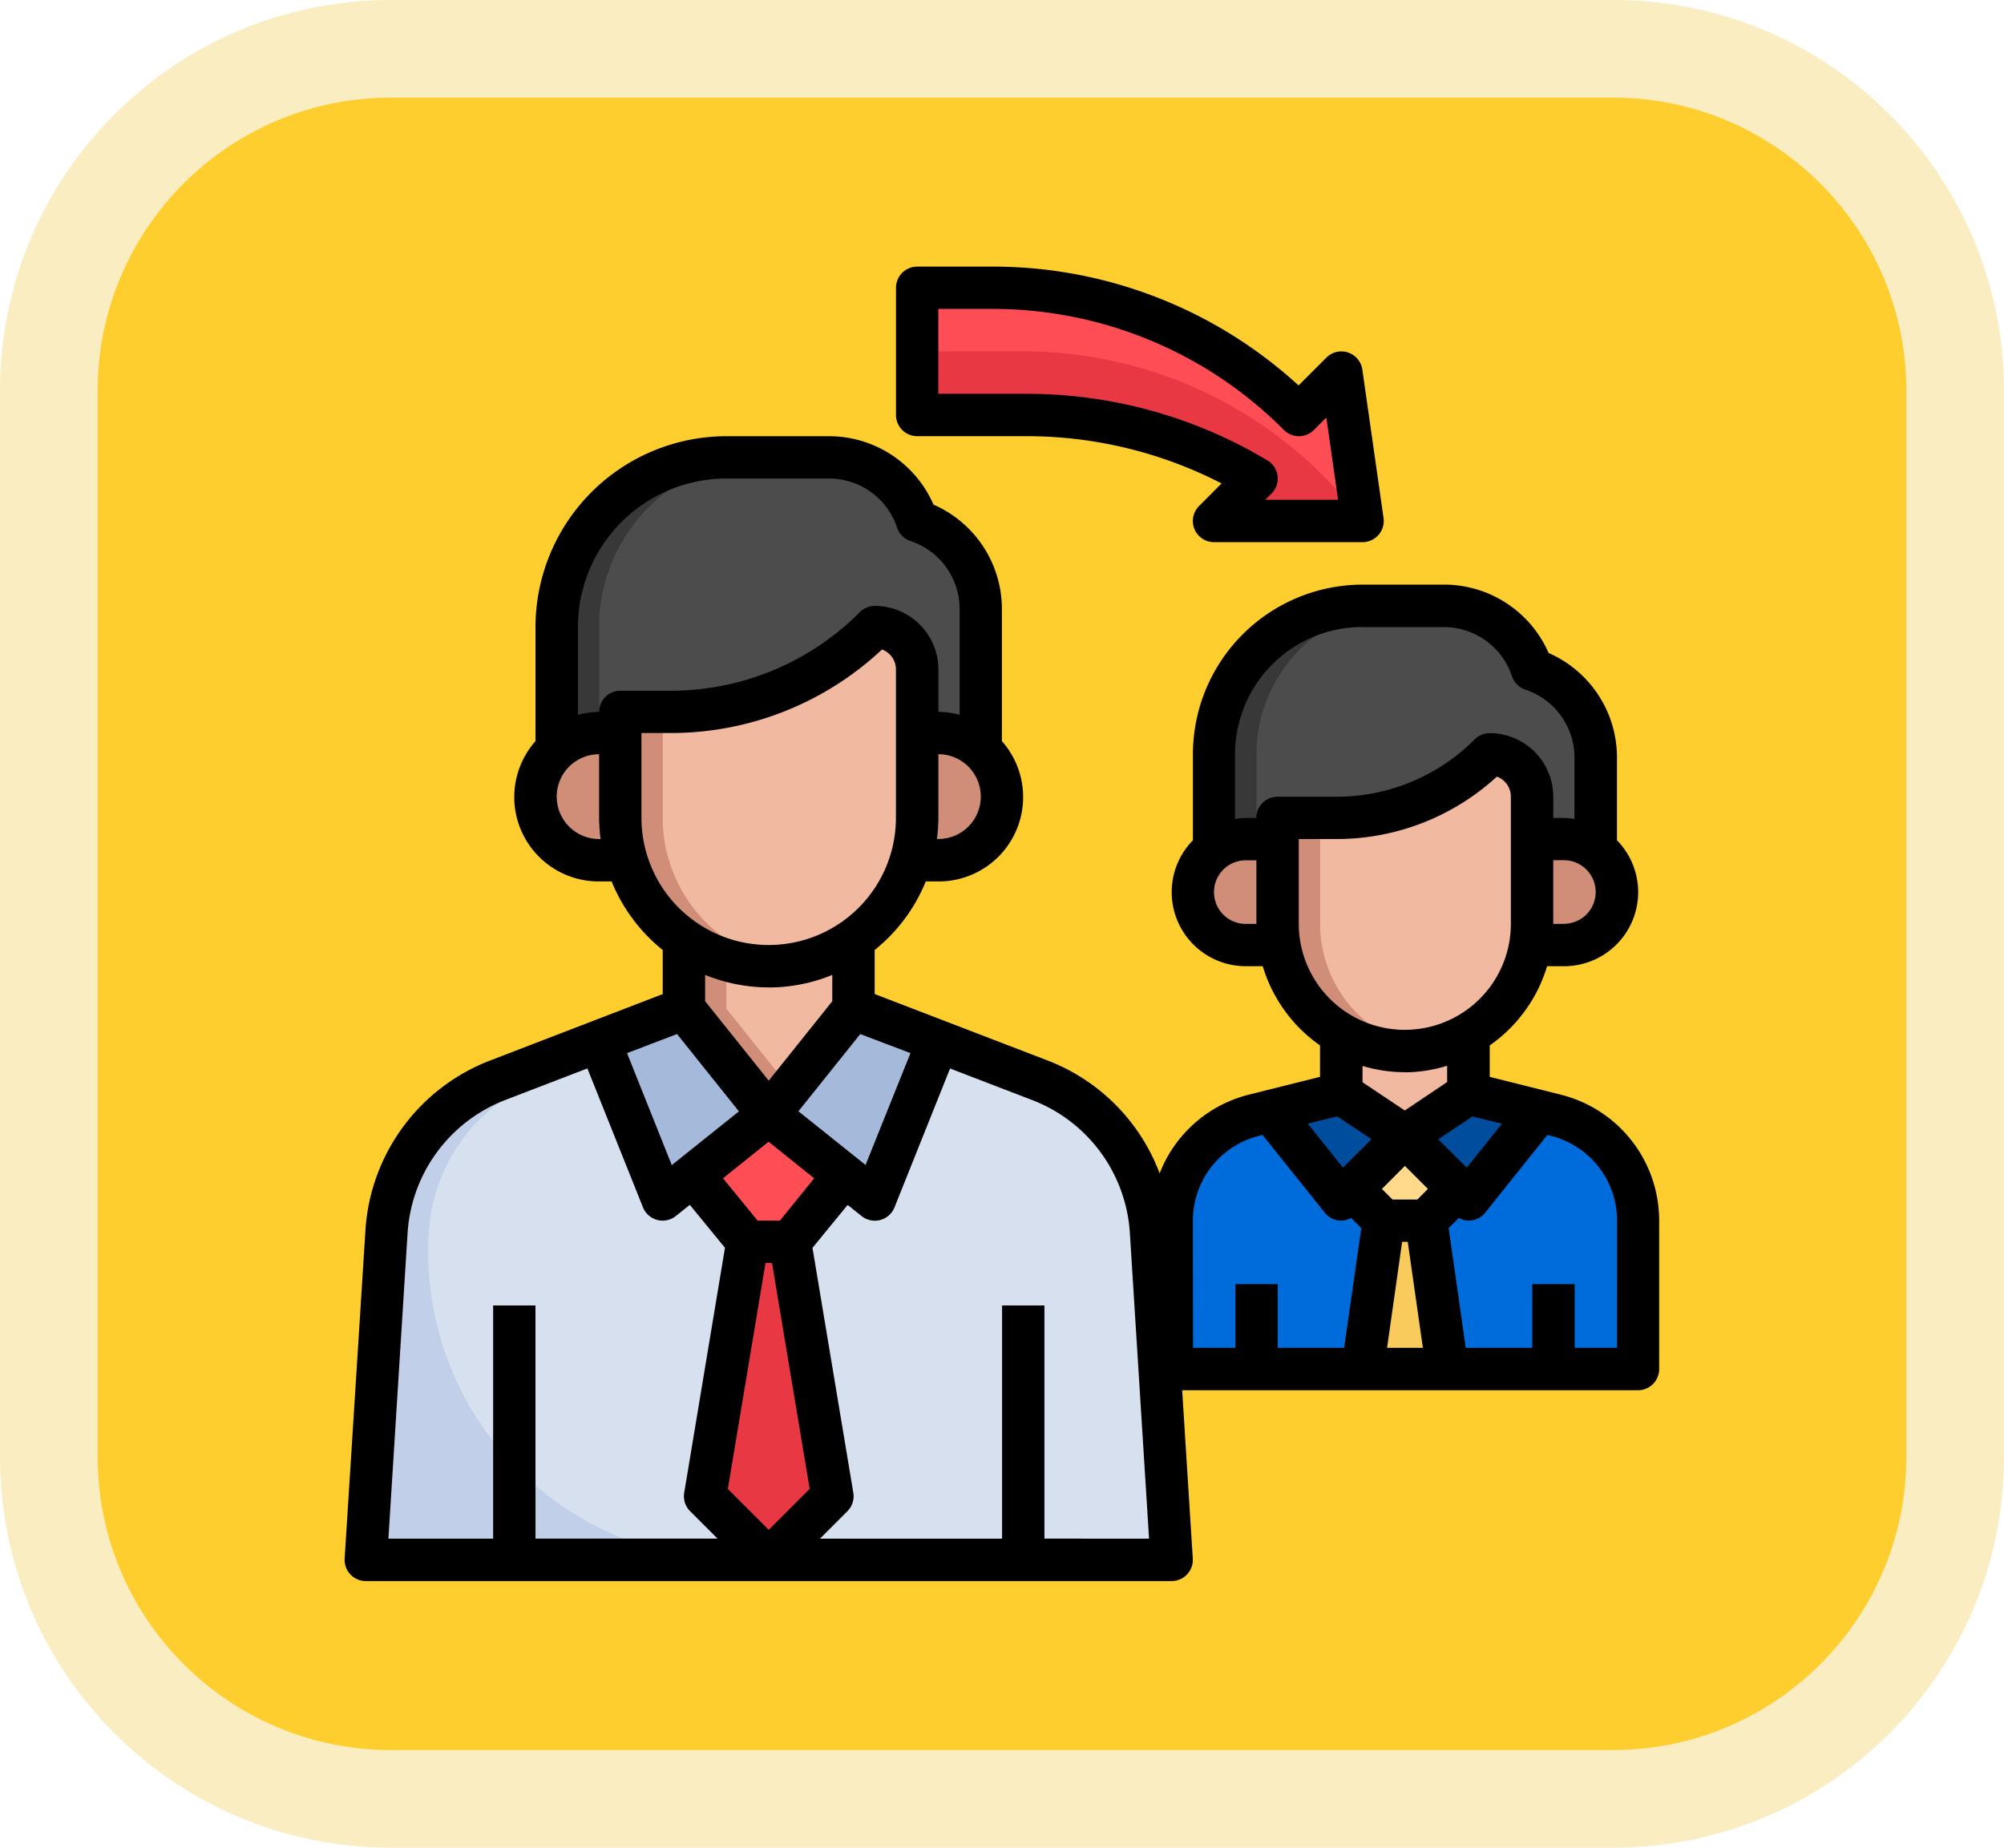 <svg xmlns="http://www.w3.org/2000/svg" width="61.554" height="56.767" viewBox="0 0 61.554 56.767">
  <g id="_33" data-name="33" transform="translate(-334.621 -1399.423)">
    <g id="Trazado_874776" data-name="Trazado 874776" transform="translate(334.621 1399.423)" fill="#fece2f">
      <path d="M 49.554 55.267 L 12 55.267 C 6.21 55.267 1.5 50.556 1.5 44.767 L 1.5 12 C 1.5 6.21 6.21 1.5 12 1.5 L 49.554 1.5 C 55.344 1.5 60.054 6.21 60.054 12 L 60.054 44.767 C 60.054 50.556 55.344 55.267 49.554 55.267 Z" stroke="none"/>
      <path d="M 12 3 C 7.037 3 3 7.037 3 12 L 3 44.767 C 3 49.729 7.037 53.767 12 53.767 L 49.554 53.767 C 54.517 53.767 58.554 49.729 58.554 44.767 L 58.554 12 C 58.554 7.037 54.517 3 49.554 3 L 12 3 M 12 0 L 49.554 0 C 56.182 0 61.554 5.373 61.554 12 L 61.554 44.767 C 61.554 51.394 56.182 56.767 49.554 56.767 L 12 56.767 C 5.373 56.767 -3.814697265625e-06 51.394 -3.814697265625e-06 44.767 L -3.814697265625e-06 12 C -3.814697265625e-06 5.373 5.373 0 12 0 Z" stroke="none" fill="#faedc1"/>
    </g>
    <g id="Layer_11" data-name="Layer 11" transform="translate(344.207 1406.614)">
      <path id="Trazado_875456" data-name="Trazado 875456" d="M40,47.491v-4.56a3.337,3.337,0,0,1,2.528-3.237l2.683-.671V37.2h3.908v1.824l2.683.671a3.337,3.337,0,0,1,2.528,3.237v4.56Z" transform="translate(-13.598 -12.621)" fill="#d08d78"/>
      <path id="Trazado_875457" data-name="Trazado 875457" d="M52.151,40.04l-2.683-.671V38.191a3.871,3.871,0,0,1-3.257.3v.879l-2.683.671A3.337,3.337,0,0,0,41,43.277v4.559H54.678V43.277a3.337,3.337,0,0,0-2.528-3.237Z" transform="translate(-13.946 -12.966)" fill="#f2b9a1"/>
      <path id="Trazado_875458" data-name="Trazado 875458" d="M43,49h1.3v2.605H43Z" transform="translate(-14.644 -16.735)" fill="#e73844"/>
      <path id="Trazado_875459" data-name="Trazado 875459" d="M57,49h1.3v2.605H57Z" transform="translate(-19.525 -16.735)" fill="#e73844"/>
      <path id="Trazado_875460" data-name="Trazado 875460" d="M42,24.491V21.559A4.56,4.56,0,0,1,46.56,17h2.5a2.858,2.858,0,0,1,2.711,1.954,2.858,2.858,0,0,1,1.954,2.711v2.826" transform="translate(-14.295 -5.578)" fill="#383838"/>
      <path id="Trazado_875461" data-name="Trazado 875461" d="M44,21.559v2.931H54.422V21.665a2.858,2.858,0,0,0-1.954-2.711A2.858,2.858,0,0,0,49.757,17h-1.2A4.559,4.559,0,0,0,44,21.559Z" transform="translate(-14.992 -5.578)" fill="#4c4c4c"/>
      <path id="Trazado_875462" data-name="Trazado 875462" d="M48.908,33.119a3.908,3.908,0,0,0,3.908-3.908V25.3a1.3,1.3,0,0,0-1.3-1.3A6.671,6.671,0,0,1,46.8,25.954H45v3.257A3.908,3.908,0,0,0,48.908,33.119Z" transform="translate(-15.341 -8.019)" fill="#d08d78"/>
      <path id="Trazado_875463" data-name="Trazado 875463" d="M44.257,28H42.628a1.628,1.628,0,1,0,0,3.257h1.628" transform="translate(-13.946 -9.413)" fill="#d08d78"/>
      <path id="Trazado_875464" data-name="Trazado 875464" d="M56,28h1.628a1.628,1.628,0,1,1,0,3.257H56" transform="translate(-19.176 -9.413)" fill="#d08d78"/>
      <path id="Trazado_875465" data-name="Trazado 875465" d="M50.257,33.06a3.908,3.908,0,0,0,3.257-3.85V25.3a1.3,1.3,0,0,0-1.3-1.3,6.671,6.671,0,0,1-4.718,1.954H47v3.257a3.908,3.908,0,0,0,3.257,3.85Z" transform="translate(-16.038 -8.019)" fill="#f2b9a1"/>
      <path id="Trazado_875466" data-name="Trazado 875466" d="M47.165,41.3,49.119,40l2.683.671a3.337,3.337,0,0,1,2.528,3.237v4.559H40V43.908a3.337,3.337,0,0,1,2.528-3.237L45.211,40Z" transform="translate(-13.598 -13.597)" fill="#0059be"/>
      <path id="Trazado_875467" data-name="Trazado 875467" d="M52.151,40.671,49.468,40l-1.954,1.3-1.776-1.184-2.209.552A3.337,3.337,0,0,0,41,43.908v4.559H54.678V43.908a3.337,3.337,0,0,0-2.528-3.237Z" transform="translate(-13.946 -13.597)" fill="#006bdb"/>
      <g id="Grupo_1101669" data-name="Grupo 1101669" transform="translate(28.356 26.403)">
        <path id="Trazado_875468" data-name="Trazado 875468" d="M43,49h1.3v2.605H43Z" transform="translate(-43 -43.138)" fill="#004c9d"/>
        <path id="Trazado_875469" data-name="Trazado 875469" d="M57,49h1.3v2.605H57Z" transform="translate(-47.881 -43.138)" fill="#004c9d"/>
        <path id="Trazado_875470" data-name="Trazado 875470" d="M44.667,40.543l2.171,2.714L48.792,41.3,46.838,40Z" transform="translate(-43.581 -40)" fill="#004c9d"/>
        <path id="Trazado_875471" data-name="Trazado 875471" d="M55.125,40.543l-2.171,2.714L51,41.3,52.954,40Z" transform="translate(-45.789 -40)" fill="#004c9d"/>
      </g>
      <path id="Trazado_875472" data-name="Trazado 875472" d="M49.477,44.6l-.977-.976L50.128,42l1.628,1.628-.977.977Z" transform="translate(-16.561 -14.294)" fill="#ffd98c"/>
      <path id="Trazado_875473" data-name="Trazado 875473" d="M28,2V5.908h3.367a13.712,13.712,0,0,1,7.055,1.954l-1.3,1.3h4.559l-.651-4.559-1.3,1.3A13.342,13.342,0,0,0,30.29,2Z" transform="translate(-9.414 -0.349)" fill="#ff4d55"/>
      <path id="Trazado_875474" data-name="Trazado 875474" d="M11.77,32.745v2.12l-5.722,2.2a5.339,5.339,0,0,0-3.417,4.692L2,51.8H26.752l-.631-10.043A5.339,5.339,0,0,0,22.7,37.066l-5.723-2.2v-2.12Z" transform="translate(-0.349 -11.068)" fill="#c1cfe8"/>
      <path id="Trazado_875475" data-name="Trazado 875475" d="M27.051,41.006a5.346,5.346,0,0,0-3.322-3.94l-5.723-2.2v-2.12H14.1v2.12l-5.722,2.2a5.341,5.341,0,0,0-3.418,4.69A9.451,9.451,0,0,0,14.39,51.8H27.776l-.631-10.043a5.317,5.317,0,0,0-.1-.752Z" transform="translate(-1.374 -11.068)" fill="#d7e0ef"/>
      <path id="Trazado_875476" data-name="Trazado 875476" d="M22.211,34.865v-2.12H17v2.12l2.605,3.257Z" transform="translate(-5.579 -11.068)" fill="#d08d78"/>
      <path id="Trazado_875477" data-name="Trazado 875477" d="M11,18.966V15.211A5.211,5.211,0,0,1,16.211,10h3.151a2.858,2.858,0,0,1,2.711,1.954,2.858,2.858,0,0,1,1.954,2.711v4.3" transform="translate(-3.487 -3.138)" fill="#383838"/>
      <path id="Trazado_875478" data-name="Trazado 875478" d="M13,15.211v3.755H24.724v-4.3a2.858,2.858,0,0,0-1.954-2.713A2.858,2.858,0,0,0,20.059,10H18.211A5.211,5.211,0,0,0,13,15.211Z" transform="translate(-4.184 -3.138)" fill="#4c4c4c"/>
      <path id="Trazado_875479" data-name="Trazado 875479" d="M12.605,23h-.651a1.954,1.954,0,0,0,0,3.908h.84" transform="translate(-3.138 -7.67)" fill="#d08d78"/>
      <path id="Trazado_875480" data-name="Trazado 875480" d="M27.9,23h.651a1.954,1.954,0,1,1,0,3.908h-.84" transform="translate(-9.313 -7.67)" fill="#d08d78"/>
      <path id="Trazado_875481" data-name="Trazado 875481" d="M14,20.605v3.257a4.559,4.559,0,0,0,9.119,0V19.3a1.3,1.3,0,0,0-1.3-1.3,8.9,8.9,0,0,1-6.29,2.605Z" transform="translate(-4.533 -5.927)" fill="#d08d78"/>
      <path id="Trazado_875482" data-name="Trazado 875482" d="M13.013,37l1.946,4.864,3.257-2.605L15.61,36" transform="translate(-4.189 -12.203)" fill="#a5badb"/>
      <path id="Trazado_875483" data-name="Trazado 875483" d="M26.2,37l-1.946,4.864L21,39.257,23.605,36" transform="translate(-6.974 -12.203)" fill="#a5badb"/>
      <path id="Trazado_875484" data-name="Trazado 875484" d="M17.429,42.861,19.1,44.908h1.3l1.675-2.047L19.755,41Z" transform="translate(-5.729 -13.946)" fill="#ff4d55"/>
      <path id="Trazado_875485" data-name="Trazado 875485" d="M20.605,47H19.3L18,54.816l1.954,1.954,1.954-1.954Z" transform="translate(-5.928 -16.038)" fill="#e73844"/>
      <path id="Trazado_875486" data-name="Trazado 875486" d="M8,50H9.3v7.816H8Z" transform="translate(-2.441 -17.084)" fill="#a5badb"/>
      <path id="Trazado_875487" data-name="Trazado 875487" d="M32,50h1.3v7.816H32Z" transform="translate(-10.809 -17.084)" fill="#a5badb"/>
      <path id="Trazado_875488" data-name="Trazado 875488" d="M19.908,28.37a4.556,4.556,0,0,0,3.908-4.507V19.3a1.3,1.3,0,0,0-1.3-1.3,8.9,8.9,0,0,1-6.29,2.605H16v3.257a4.556,4.556,0,0,0,3.908,4.507Z" transform="translate(-5.23 -5.927)" fill="#f2b9a1"/>
      <path id="Trazado_875489" data-name="Trazado 875489" d="M22.908,33.74A4.54,4.54,0,0,1,19,34.369v.843l1.954,2.443,1.954-2.443Z" transform="translate(-6.276 -11.415)" fill="#f2b9a1"/>
      <path id="Trazado_875490" data-name="Trazado 875490" d="M51.605,50.559,50.954,46h-1.3L49,50.559Z" transform="translate(-16.736 -15.689)" fill="#f9cb5d"/>
      <path id="Trazado_875491" data-name="Trazado 875491" d="M41.678,10.211A13.027,13.027,0,0,0,31.257,5H28V6.954h3.367a13.713,13.713,0,0,1,7.055,1.954l-1.3,1.3Z" transform="translate(-9.414 -1.395)" fill="#e73844"/>
      <path id="Trazado_875492" data-name="Trazado 875492" d="M38.362,29.231l-2.19-.548v-.966a4.57,4.57,0,0,0,1.762-2.433h.521a2.276,2.276,0,0,0,1.625-3.87v-2.54a3.5,3.5,0,0,0-2.1-3.214,3.5,3.5,0,0,0-3.214-2.1h-2.5a5.217,5.217,0,0,0-5.211,5.211v2.643a2.276,2.276,0,0,0,1.628,3.87H29.2a4.57,4.57,0,0,0,1.759,2.433v.966l-2.19.548a3.973,3.973,0,0,0-2.736,2.418,5.955,5.955,0,0,0-3.445-3.47l-5.308-2.041V24.786a5.23,5.23,0,0,0,1.57-2.107h.384a2.592,2.592,0,0,0,1.954-4.311V14.316a3.5,3.5,0,0,0-2.1-3.214A3.5,3.5,0,0,0,15.875,9H12.724a5.869,5.869,0,0,0-5.862,5.862v3.506a2.592,2.592,0,0,0,1.954,4.311H9.2a5.23,5.23,0,0,0,1.57,2.107v1.354l-5.3,2.04a5.992,5.992,0,0,0-3.834,5.26L1,43.482a.651.651,0,0,0,.651.692H26.4a.651.651,0,0,0,.651-.692l-.326-5.17h14a.651.651,0,0,0,.651-.651V33.1a3.983,3.983,0,0,0-3.021-3.869ZM18.379,27.954,17,31.39l-2.062-1.65,1.9-2.372ZM14.026,42.6,12.77,41.344,13.927,34.4h.2l1.157,6.942Zm.343-9.5h-.685l-1.062-1.3,1.4-1.124,1.4,1.124Zm4.868-11.724h-.045a5.242,5.242,0,0,0,.045-.651V18.77a1.3,1.3,0,1,1,0,2.605ZM12.724,10.3h3.151a2.2,2.2,0,0,1,2.093,1.509.651.651,0,0,0,.412.412,2.2,2.2,0,0,1,1.509,2.093V17.56a2.566,2.566,0,0,0-.651-.092v-1.3a1.954,1.954,0,0,0-1.954-1.954.651.651,0,0,0-.46.191,8.19,8.19,0,0,1-5.83,2.415H9.467a.651.651,0,0,0-.651.651,2.566,2.566,0,0,0-.651.092v-2.7A4.565,4.565,0,0,1,12.724,10.3ZM8.816,21.376a1.3,1.3,0,1,1,0-2.605v1.954a5.242,5.242,0,0,0,.045.651Zm1.3-.651V18.119h.875a9.479,9.479,0,0,0,6.514-2.566.651.651,0,0,1,.428.612v4.559a3.908,3.908,0,1,1-7.816,0Zm3.908,5.211a5.175,5.175,0,0,0,1.954-.384v.807L14.026,28.8l-1.954-2.443v-.807a5.175,5.175,0,0,0,1.954.384ZM11.21,27.368l1.9,2.376-2.062,1.65-1.374-3.44ZM2.931,33.515a4.7,4.7,0,0,1,3-4.12l2.525-.971,1.707,4.267a.651.651,0,0,0,1.012.266l.427-.342,1.08,1.32L11.43,41.46a.651.651,0,0,0,.182.568l.842.842H6.862V35.706h-1.3v7.165H2.344Zm19.563,9.355V35.706h-1.3v7.165H15.6l.842-.842a.651.651,0,0,0,.182-.568l-1.254-7.524,1.08-1.32.427.342a.651.651,0,0,0,1.012-.266l1.707-4.267,2.525.971a4.69,4.69,0,0,1,3,4.125l.587,9.35ZM36.55,30.121l-1.083,1.351L34.59,30.6l1.053-.7Zm-3.069,3.631h.173l.465,3.257h-1.1Zm.468-1.3h-.763l-.326-.326.707-.707.707.707Zm4.5-8.468h-.326V22.027h.326a.977.977,0,1,1,0,1.954Zm-6.188-9.119h2.5a2.2,2.2,0,0,1,2.093,1.509.651.651,0,0,0,.412.412,2.2,2.2,0,0,1,1.509,2.093v1.882a2.243,2.243,0,0,0-.326-.033h-.326v-.651a1.954,1.954,0,0,0-1.954-1.954.651.651,0,0,0-.46.191,5.981,5.981,0,0,1-4.257,1.763h-1.8a.651.651,0,0,0-.651.651h-.326a2.243,2.243,0,0,0-.326.033V18.77A3.912,3.912,0,0,1,32.264,14.862Zm-3.582,9.119a.977.977,0,0,1,0-1.954h.326v1.954Zm1.628,0V21.376h1.144a7.271,7.271,0,0,0,4.939-1.916.651.651,0,0,1,.431.613v3.908a3.257,3.257,0,1,1-6.514,0Zm3.257,4.559a4.531,4.531,0,0,0,1.3-.2v.5l-1.3.873-1.3-.868v-.5a4.531,4.531,0,0,0,1.3.191Zm-2.076,1.354,1.053.7-.877.876-1.083-1.353ZM27.054,33.1a2.682,2.682,0,0,1,2.034-2.605l.107-.027,1.91,2.388a.651.651,0,0,0,.473.244h.036a.64.64,0,0,0,.3-.083l.313.313L31.7,37.008H29.659V35.054h-1.3v1.954h-1.3Zm13.027,3.908h-1.3V35.054h-1.3v1.954H35.435l-.525-3.678.313-.313a.642.642,0,0,0,.3.083h.036a.651.651,0,0,0,.473-.244l1.91-2.388.107.027a2.682,2.682,0,0,1,2.034,2.6Z" transform="translate(0 -2.789)"/>
      <path id="Trazado_875493" data-name="Trazado 875493" d="M36.168,9.066a.651.651,0,0,0,.6.4H41.33a.651.651,0,0,0,.645-.744l-.651-4.559A.651.651,0,0,0,40.216,3.8l-.851.851A13.893,13.893,0,0,0,29.941,1h-2.29A.651.651,0,0,0,27,1.651V5.559a.651.651,0,0,0,.651.651h3.367A13.068,13.068,0,0,1,37,7.662l-.691.694A.651.651,0,0,0,36.168,9.066Zm-5.15-4.158H28.3V2.3h1.638A12.61,12.61,0,0,1,38.915,6.02a.651.651,0,0,0,.921,0l.382-.382.361,2.527H38.343l.191-.191a.651.651,0,0,0-.125-1.019,14.363,14.363,0,0,0-7.39-2.047Z" transform="translate(-9.065 0)"/>
    </g>
  </g>
</svg>
